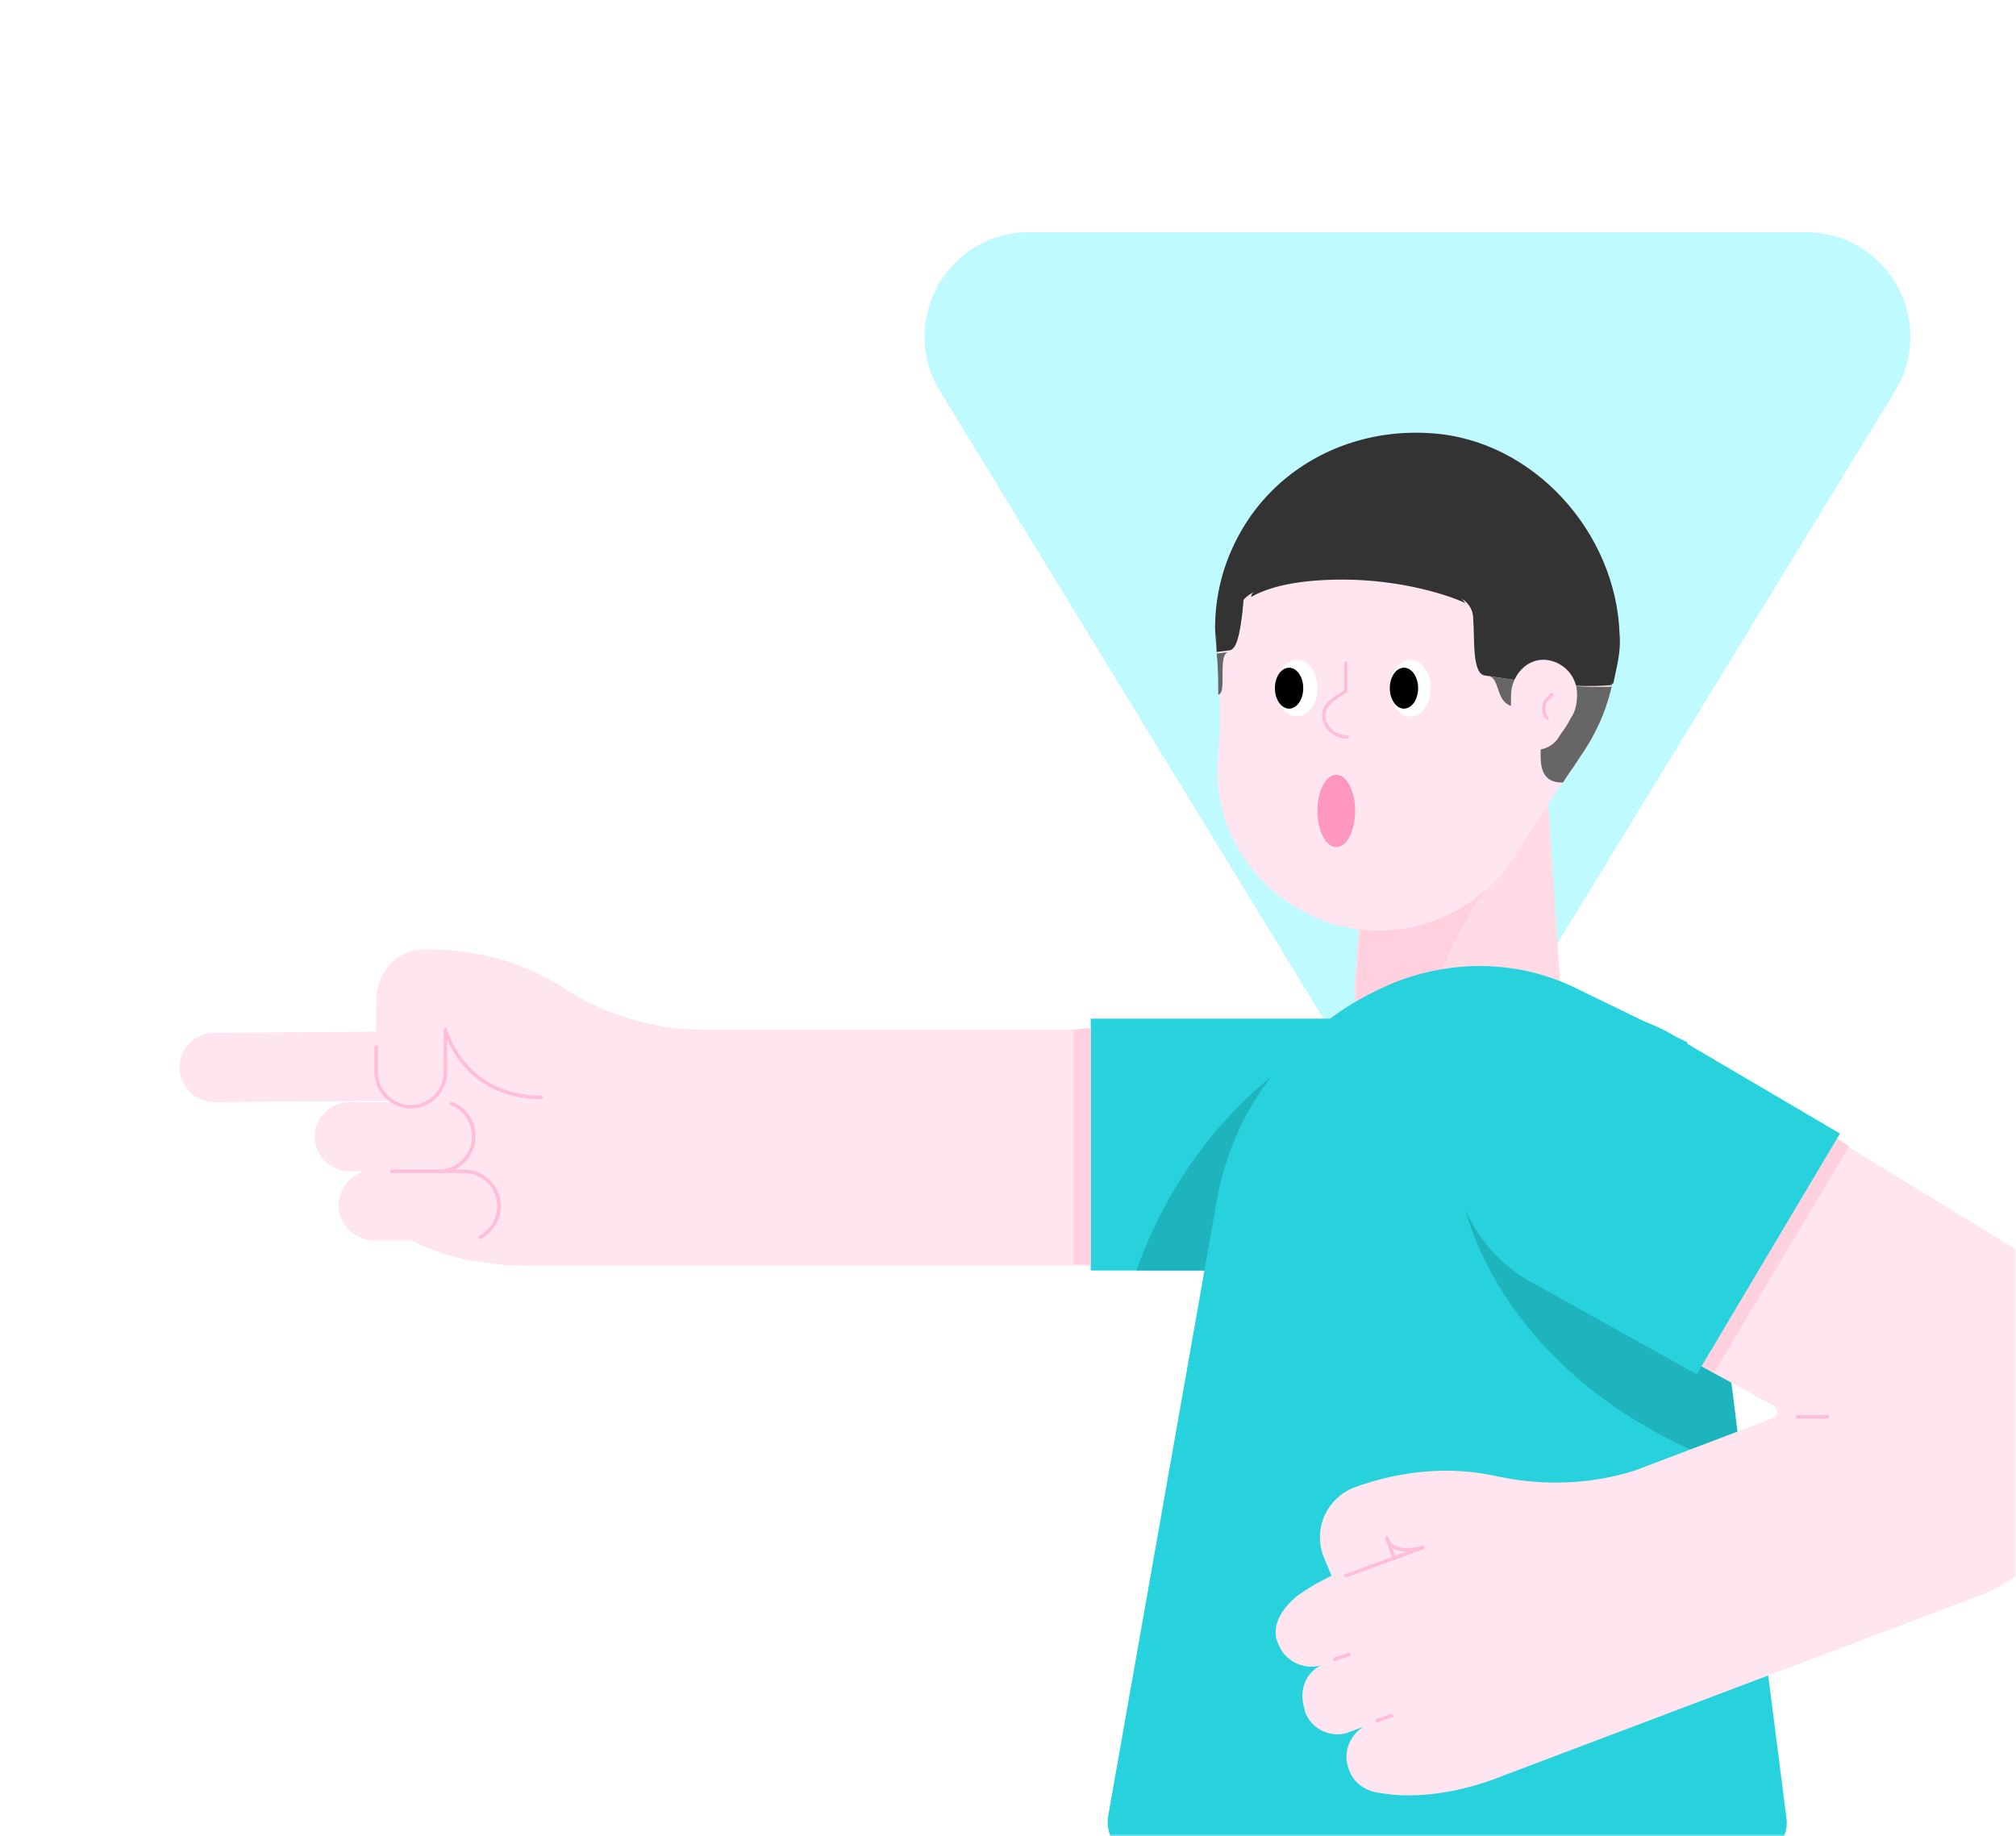 <svg width="382" height="348" viewBox="0 0 382 348" fill="none" xmlns="http://www.w3.org/2000/svg">
<mask id="mask0" mask-type="alpha" maskUnits="userSpaceOnUse" x="0" y="0" width="382" height="348">
<path d="M382 348L3.05176e-05 348L2.19259e-06 24C1.03382e-06 10.745 10.745 2.02057e-06 24 8.61793e-07L358 -2.83374e-05C371.255 -2.94962e-05 382 10.745 382 24L382 348Z" fill="#F06E8C"/>
</mask>
<g mask="url(#mask0)">
<g filter="url(#filter0_d)">
<path d="M251.698 190.526C259.418 203.158 277.763 203.158 285.482 190.526L359.064 70.119C367.126 56.928 357.632 40 342.173 40L195.008 40C179.549 40 170.055 56.928 178.116 70.119L251.698 190.526Z" fill="#BEFAFF"/>
<path d="M292.87 140.726H259.766L256.783 181.286C255.292 192.918 264.538 194.707 276.169 194.707C287.8 194.707 297.046 192.918 295.554 181.286L292.87 140.726Z" fill="#FFDBE5"/>
<path d="M285.414 160.41C279.151 165.48 270.801 181.883 269.011 194.409C262.152 193.514 257.38 191.128 257.082 184.567C257.082 183.374 257.082 182.181 257.082 181.883C257.082 181.883 257.082 181.883 257.082 181.585L258.573 161.603L285.414 160.41Z" fill="#FFD0DD"/>
<path d="M230.538 117.761C230.538 96.288 248.433 78.692 270.204 79.885C289.59 80.78 305.396 96.884 306.291 115.972C306.589 124.919 303.905 132.971 299.133 139.831C294.958 145.795 291.081 151.76 287.204 158.023C280.941 167.865 269.309 173.83 256.783 172.04C244.556 170.251 234.117 160.707 231.433 148.778C230.539 145.199 230.538 141.918 230.837 138.638C231.433 132.375 231.135 126.41 230.837 120.147C230.538 118.954 230.538 118.358 230.538 117.761Z" fill="#FFE5EF"/>
<path d="M267.222 131.779C269.363 131.779 271.099 129.375 271.099 126.41C271.099 123.445 269.363 121.042 267.222 121.042C265.081 121.042 263.345 123.445 263.345 126.41C263.345 129.375 265.081 131.779 267.222 131.779Z" fill="white"/>
<path d="M266.029 130.287C267.511 130.287 268.713 128.552 268.713 126.41C268.713 124.269 267.511 122.533 266.029 122.533C264.546 122.533 263.345 124.269 263.345 126.41C263.345 128.552 264.546 130.287 266.029 130.287Z" fill="black"/>
<path d="M245.749 131.779C247.89 131.779 249.626 129.375 249.626 126.41C249.626 123.445 247.89 121.042 245.749 121.042C243.607 121.042 241.872 123.445 241.872 126.41C241.872 129.375 243.607 131.779 245.749 131.779Z" fill="white"/>
<path d="M244.257 130.287C245.74 130.287 246.942 128.552 246.942 126.41C246.942 124.269 245.74 122.533 244.257 122.533C242.775 122.533 241.573 124.269 241.573 126.41C241.573 128.552 242.775 130.287 244.257 130.287Z" fill="black"/>
<path d="M232.924 119.551L230.538 119.849C230.837 122.533 230.837 125.217 230.837 127.603C232.626 127.603 230.539 119.551 232.924 119.551Z" fill="#666666"/>
<path d="M281.537 124.024C284.818 124.024 282.73 129.989 287.8 129.989C296.747 129.989 287.204 144.305 296.151 144.305C297.045 142.813 298.238 141.322 299.133 139.831C302.115 135.656 304.203 131.182 305.396 126.112C299.431 126.41 290.782 125.516 281.537 124.024Z" fill="#666666"/>
<path d="M230.539 117.762C230.539 95.99 248.731 78.395 270.801 79.886C290.186 81.079 305.694 97.183 306.291 116.867C306.291 120.148 305.993 123.13 305.396 126.113C305.993 123.13 306.887 120.148 306.589 116.867C305.993 97.482 290.186 79.886 270.801 78.693C248.731 77.202 230.24 93.306 230.24 115.078C230.24 115.674 230.539 119.253 230.539 119.85C230.539 118.955 230.539 118.358 230.539 117.762Z" fill="#333333"/>
<path d="M275.87 108.814C272.888 107.025 265.134 104.34 254.099 104.34C238.591 104.34 237.1 108.814 237.1 108.814C237.1 108.814 237.1 108.814 237.1 109.112C239.187 107.919 243.959 105.832 254.398 105.832C265.432 105.832 274.678 108.814 277.66 110.305C277.064 109.41 276.467 109.112 275.87 108.814Z" fill="#333333"/>
<path d="M279.151 113.287C279.45 116.866 278.853 124.024 281.537 124.024C290.782 125.515 299.431 126.41 305.396 125.814C305.992 122.831 306.291 119.849 306.291 116.568C305.694 97.183 290.186 80.78 270.801 79.587C248.731 78.096 230.538 95.692 230.538 117.463C230.538 118.059 230.538 118.954 230.538 119.55L232.924 119.252C235.012 119.252 235.608 109.41 235.608 109.41C235.608 109.41 235.907 108.814 236.801 108.218V107.919C236.801 107.919 238.293 103.446 253.801 103.446C264.836 103.446 272.59 106.428 275.572 107.919C276.169 108.217 276.765 108.814 277.063 109.41C278.555 110.603 279.151 111.796 279.151 113.287Z" fill="#333333"/>
<path d="M235.608 109.709C235.608 109.709 238.591 105.235 254.099 105.235C265.134 105.235 274.379 108.218 277.362 109.709C278.555 110.305 279.151 111.498 279.449 112.989C279.748 116.568 279.151 123.726 281.835 123.726C291.081 125.217 299.729 126.112 305.694 125.515C306.291 122.533 307.185 119.551 306.887 116.27C306.291 96.885 290.484 79.289 271.099 78.096C249.029 76.605 230.538 92.709 230.538 114.481C230.538 115.077 230.837 118.656 230.837 119.252L233.223 118.954C235.012 119.252 235.608 109.709 235.608 109.709Z" fill="#333333"/>
<path d="M286.309 127.901C286.309 124.024 289.291 120.744 292.87 121.042C296.151 121.34 298.835 124.024 298.835 127.603C298.835 129.094 298.537 130.884 297.642 132.077C297.046 133.27 296.449 134.164 295.554 135.357C294.66 137.147 292.572 138.34 290.484 138.042C288.397 137.743 286.607 135.954 286.309 133.866C286.309 133.27 286.011 132.673 286.309 132.077C286.309 130.884 286.309 129.691 286.309 128.796C286.309 128.2 286.309 127.901 286.309 127.901Z" fill="#FFE5EF"/>
<path d="M253.204 156.532C255.181 156.532 256.784 153.461 256.784 149.672C256.784 145.884 255.181 142.813 253.204 142.813C251.228 142.813 249.626 145.884 249.626 149.672C249.626 153.461 251.228 156.532 253.204 156.532Z" fill="#FF97BF"/>
<path d="M255.292 135.656C252.907 135.656 250.819 133.867 250.819 131.481C250.819 129.095 254.099 127.604 254.994 127.007V121.639" stroke="#FFBED7" stroke-width="0.63" stroke-miterlimit="10" stroke-linecap="round" stroke-linejoin="round"/>
<path d="M294.063 127.604L293.168 128.499C292.274 129.393 292.274 131.183 293.168 132.077" stroke="#FFBED7" stroke-width="0.63" stroke-miterlimit="10" stroke-linecap="round" stroke-linejoin="round"/>
<path d="M71.28 185.758V199.477C71.28 203.056 74.262 206.038 77.841 206.038C77.841 206.038 77.841 206.038 78.139 206.038L83.806 212.599L77.543 230.792C83.209 234.072 91.56 235.862 100.209 235.862H206.68V191.126H133.313C124.068 191.126 114.822 188.442 107.068 183.372C99.314 178.302 90.367 175.916 81.122 175.916C75.455 175.618 71.28 180.091 71.28 185.758Z" fill="#FFE5EF"/>
<path d="M82.613 204.546L40.561 204.844C36.983 204.844 34 201.862 34 198.283C34 194.704 36.983 191.722 40.561 191.722L82.613 191.423C86.192 191.423 89.174 194.406 89.174 197.985C89.174 201.563 86.192 204.546 82.613 204.546Z" fill="#FFE5EF"/>
<path d="M87.981 231.09H70.982C67.403 231.09 64.122 228.108 64.122 224.529C64.122 220.95 67.105 217.669 70.683 217.669H87.683C91.262 217.669 94.543 220.652 94.543 224.231C94.543 228.108 91.56 231.09 87.981 231.09Z" fill="#FFE5EF"/>
<path d="M83.209 217.968H66.21C62.631 217.968 59.648 214.986 59.648 211.407C59.648 207.828 62.631 204.846 66.21 204.846H83.209C86.788 204.846 89.771 207.828 89.771 211.407C89.771 214.687 86.788 217.67 83.209 217.968Z" fill="#FFE5EF"/>
<path d="M85.595 205.144C87.981 206.039 89.771 208.425 89.771 211.407C89.771 214.986 86.788 217.968 83.209 217.968H74.262H87.981C91.56 217.968 94.542 220.951 94.542 224.53C94.542 227.214 93.051 229.301 90.963 230.494" stroke="#FFBED7" stroke-width="0.671" stroke-miterlimit="10" stroke-linecap="round" stroke-linejoin="round"/>
<path d="M102.595 203.949C87.683 203.949 84.402 191.125 84.402 191.125V199.177C84.402 202.756 81.42 205.738 77.841 205.738C74.262 205.738 71.28 202.756 71.28 199.177V194.405" stroke="#FFBED7" stroke-width="0.671" stroke-miterlimit="10" stroke-linecap="round" stroke-linejoin="round"/>
<path d="M255.591 236.757H206.68V189.039H255.591C268.713 189.039 279.45 199.775 279.45 212.898C279.151 226.318 268.713 236.757 255.591 236.757Z" fill="#28D2DC"/>
<path d="M215.329 236.755H236.205L249.029 194.406C249.327 194.406 226.363 205.739 215.329 236.755Z" fill="#1EB4BE"/>
<path d="M203.399 191.126V235.563H206.679V190.828L203.399 191.126Z" fill="#FFD0DD"/>
<path d="M319.712 193.513L298.835 183.373C288.098 178.004 275.572 177.706 264.239 182.18C246.643 189.337 233.819 204.846 230.538 223.635L209.96 340.246C209.364 344.421 212.346 348 216.521 348H331.939C335.816 348 339.097 344.421 338.5 340.544L319.712 193.513Z" fill="#28D2DC"/>
<path d="M327.764 255.546L277.362 223.932C277.362 223.932 283.625 258.528 330.15 274.633L327.764 255.546Z" fill="#1EB4BE"/>
<path d="M336.115 262.406C337.009 263.002 337.009 264.494 335.817 264.792L309.87 274.634C301.519 277.318 292.572 277.616 283.923 275.826C274.976 273.739 265.432 274.634 256.485 277.914C251.415 280.002 248.731 285.668 250.819 291.037L252.31 294.616C252.31 294.616 248.433 296.405 245.749 298.493C243.064 300.58 240.679 304.159 242.17 307.44C243.363 310.72 246.942 312.51 250.222 311.615C247.24 313.106 246.047 316.685 247.24 319.966V320.264C248.433 323.843 252.608 325.632 255.889 324.141L258.275 323.246C255.591 325.036 254.398 328.316 255.591 331.299C256.485 333.983 258.871 335.474 261.555 335.772C268.117 336.965 276.765 335.772 284.818 332.492L373.991 298.791C388.604 293.423 398.148 279.405 398.148 263.599C398.148 250.476 391.288 238.547 380.254 231.687L317.326 193.215C303.308 183.969 284.519 189.338 277.362 204.548C273.485 217.372 279.151 231.091 290.782 237.652L336.115 262.406Z" fill="#FFE5EF"/>
<path d="M340.588 264.493H346.255" stroke="#FFBED7" stroke-width="0.671" stroke-miterlimit="10" stroke-linecap="round" stroke-linejoin="round"/>
<path d="M254.994 294.617L269.607 289.248C269.607 289.248 263.941 291.038 262.748 287.459L264.239 291.336" stroke="#FFBED7" stroke-width="0.671" stroke-miterlimit="10" stroke-linecap="round" stroke-linejoin="round"/>
<path d="M260.959 322.053L263.643 321.158" stroke="#FFBED7" stroke-width="0.671" stroke-miterlimit="10" stroke-linecap="round" stroke-linejoin="round"/>
<path d="M252.906 310.422L255.591 309.527" stroke="#FFBED7" stroke-width="0.671" stroke-miterlimit="10" stroke-linecap="round" stroke-linejoin="round"/>
<path d="M342.676 208.425L314.641 250.477L324.782 256.143L350.43 213.197L342.676 208.425Z" fill="#FFD0DD"/>
<path d="M294.66 189.039C286.607 191.425 280.046 196.793 276.467 204.548V204.846C272.292 217.968 278.256 232.582 290.484 239.143L321.501 256.441L348.641 210.811L318.22 192.916C311.063 188.145 302.712 186.952 294.66 189.039Z" fill="#28D2DC"/>
</g>
</g>
<defs>
<filter id="filter0_d" x="18" y="28" width="396.148" height="340" filterUnits="userSpaceOnUse" color-interpolation-filters="sRGB">
<feFlood flood-opacity="0" result="BackgroundImageFix"/>
<feColorMatrix in="SourceAlpha" type="matrix" values="0 0 0 0 0 0 0 0 0 0 0 0 0 0 0 0 0 0 127 0"/>
<feOffset dy="4"/>
<feGaussianBlur stdDeviation="8"/>
<feColorMatrix type="matrix" values="0 0 0 0 0 0 0 0 0 0 0 0 0 0 0 0 0 0 0.08 0"/>
<feBlend mode="normal" in2="BackgroundImageFix" result="effect1_dropShadow"/>
<feBlend mode="normal" in="SourceGraphic" in2="effect1_dropShadow" result="shape"/>
</filter>
</defs>
</svg>
